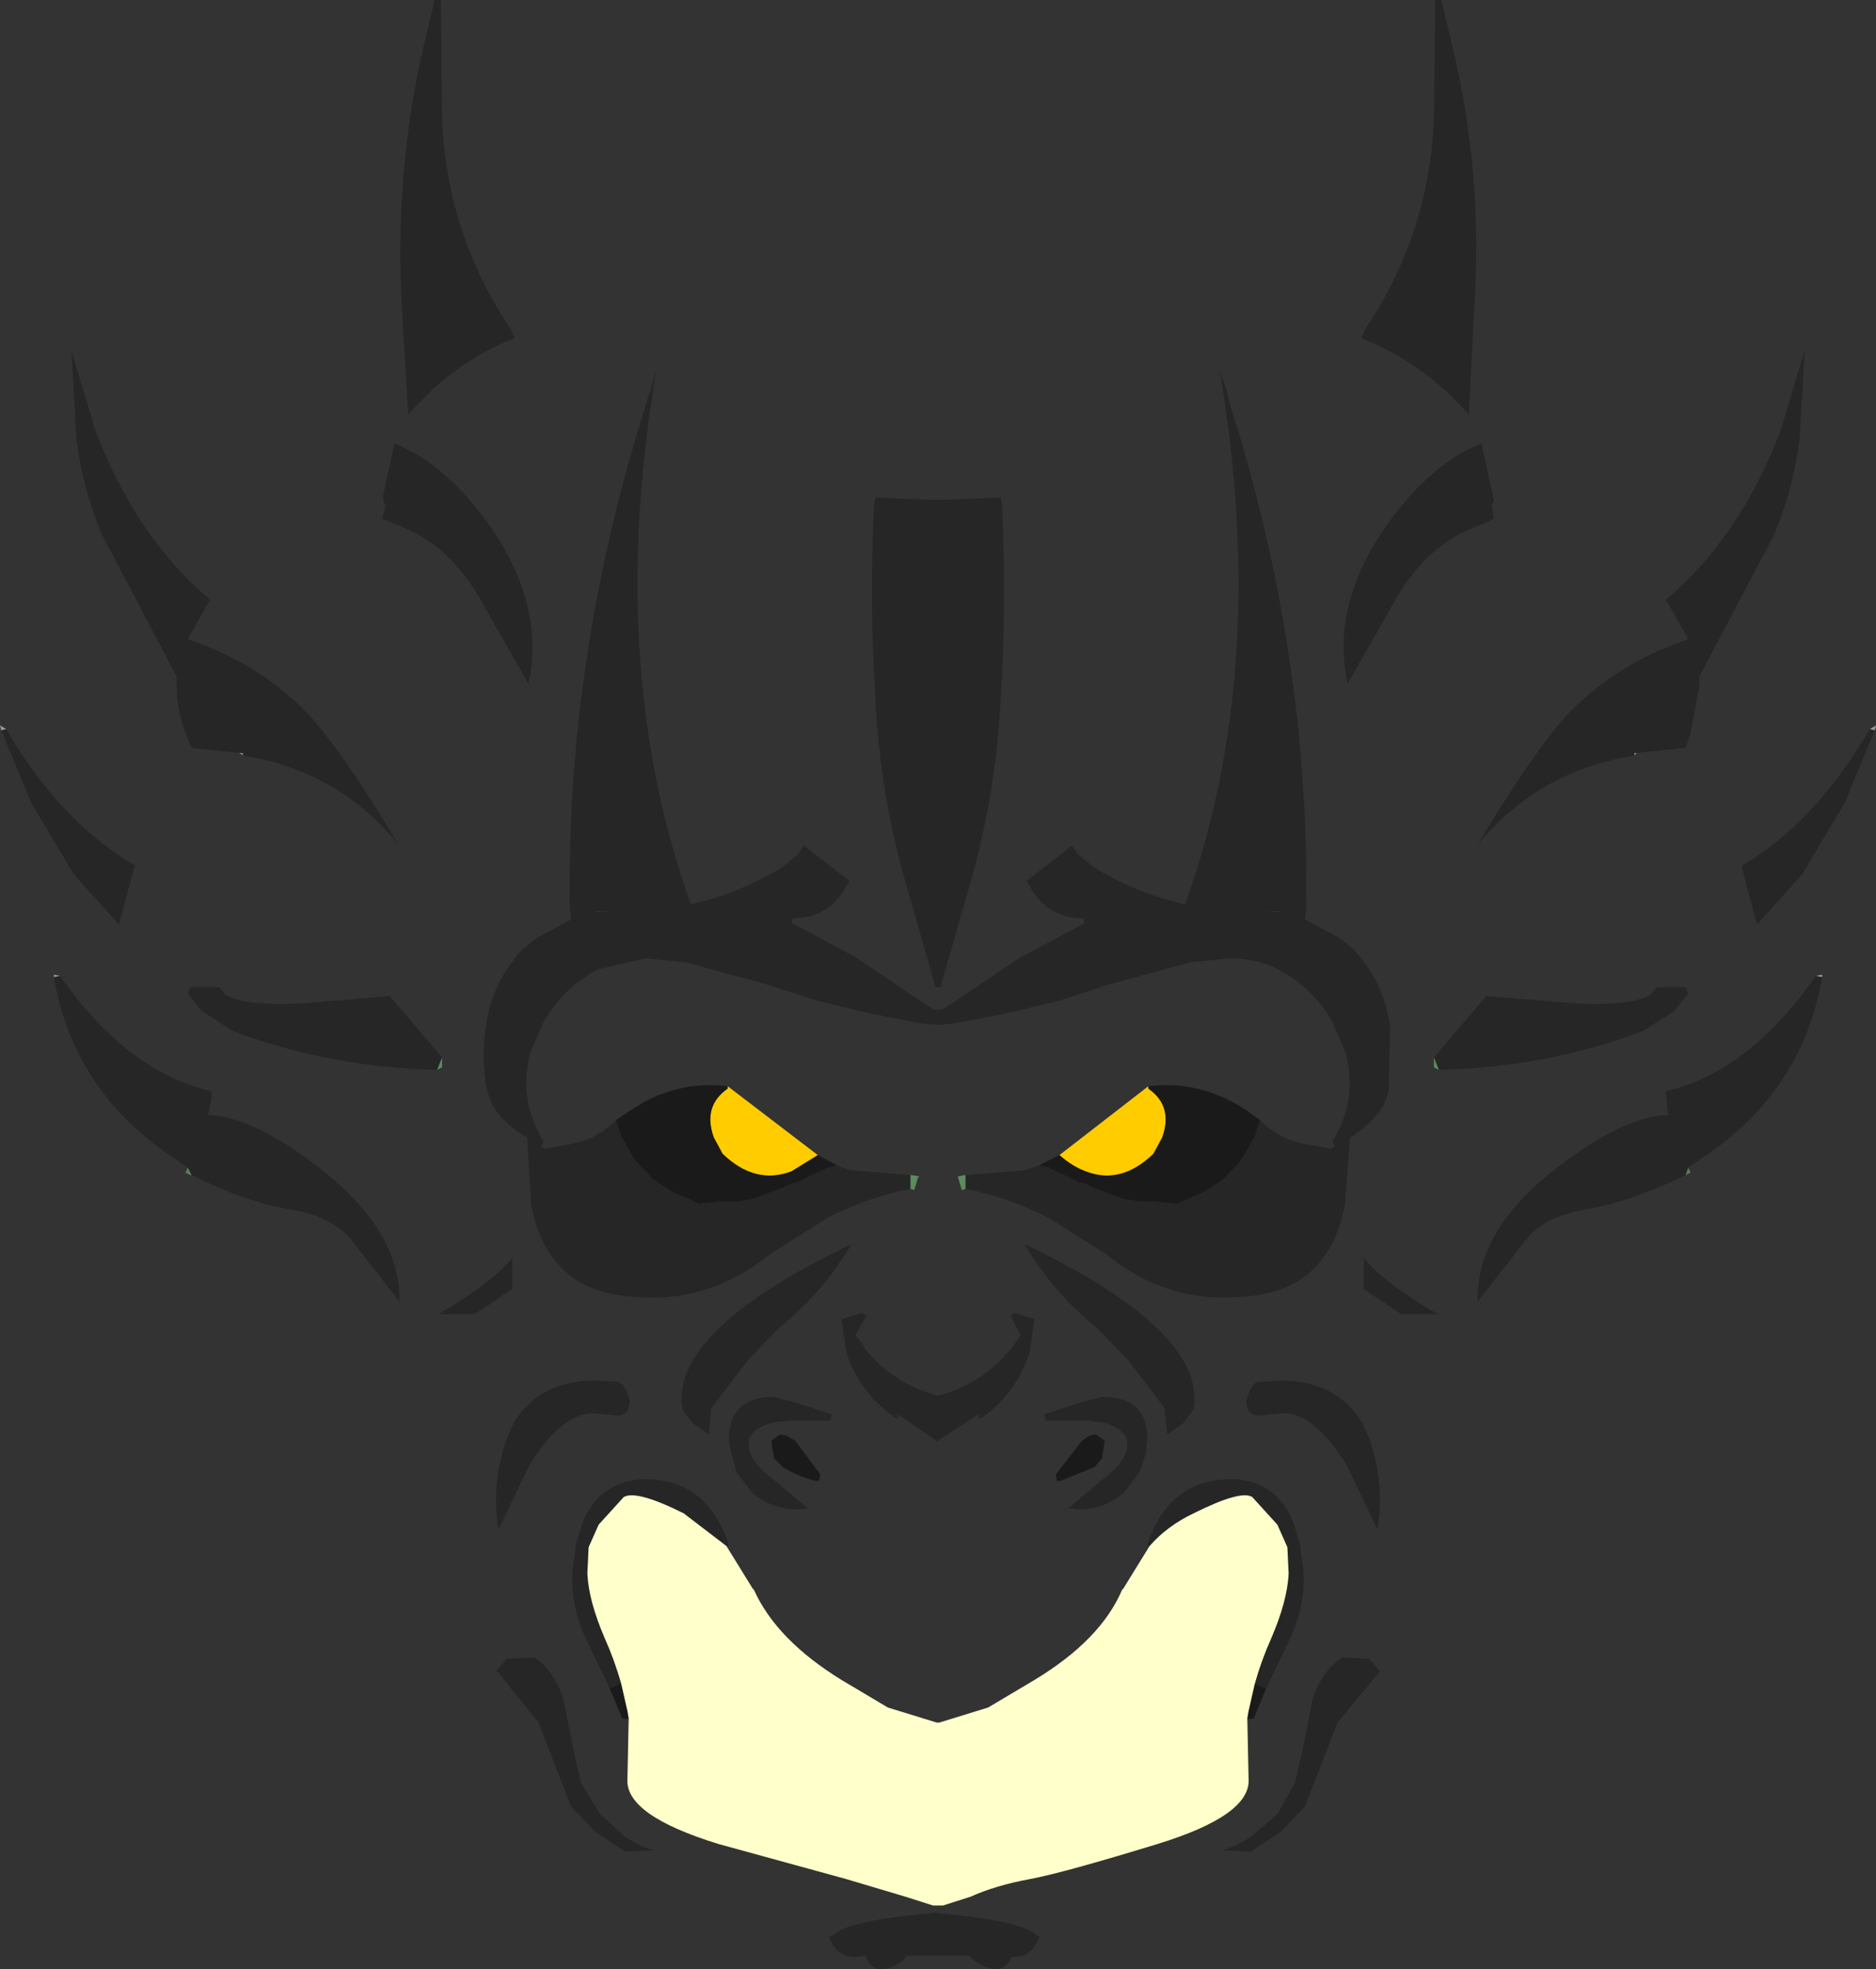 <?xml version="1.0" encoding="UTF-8" standalone="no"?>
<svg xmlns:xlink="http://www.w3.org/1999/xlink" height="78.6px" width="74.9px" xmlns="http://www.w3.org/2000/svg">
  <rect width="100%" height="100%" fill="#333333" stroke="none"/>
  <g transform="matrix(1.0, 0.0, 0.0, 1.0, 37.65, 187.4)">
    <path d="M37.2 -158.25 L37.0 -158.3 37.25 -158.45 37.2 -158.25 M35.1 -148.4 L34.85 -148.45 35.1 -148.5 35.1 -148.4 M-37.4 -158.3 L-37.6 -158.25 -37.65 -158.45 -37.4 -158.3 M-35.5 -148.4 L-35.5 -148.5 -35.25 -148.45 -35.5 -148.4" fill="#999999" fill-rule="evenodd" stroke="none"/>
    <path d="M27.6 -157.25 L27.6 -157.35 27.7 -157.35 27.6 -157.25 M-27.95 -157.25 L-28.1 -157.35 -27.95 -157.35 -27.95 -157.25" fill="#669966" fill-rule="evenodd" stroke="none"/>
    <path d="M29.65 -140.5 L29.75 -140.8 29.85 -140.6 29.65 -140.5 M-30.0 -140.5 L-30.05 -140.5 -30.25 -140.6 -30.15 -140.8 -30.0 -140.5" fill="#558055" fill-rule="evenodd" stroke="none"/>
    <path d="M-1.3 -139.95 L-1.3 -140.5 -1.25 -140.5 -0.95 -140.45 -1.0 -140.4 -1.15 -139.9 -1.3 -139.95 M0.9 -140.5 L0.9 -139.95 0.75 -139.9 0.6 -140.4 0.6 -140.45 0.85 -140.5 0.9 -140.5 M19.6 -145.2 L19.8 -144.7 19.6 -144.8 19.6 -145.2 M-20.2 -144.7 L-20.0 -145.2 -20.0 -144.8 -20.2 -144.7" fill="#5c8b5c" fill-rule="evenodd" stroke="none"/>
    <path d="M8.2 -144.05 L8.2 -143.95 Q9.2 -143.25 8.75 -142.0 L8.4 -141.35 Q7.1 -140.1 5.7 -140.65 5.15 -140.85 4.65 -141.3 L8.2 -144.05 M-5.0 -141.3 L-6.05 -140.65 Q-7.5 -140.1 -8.8 -141.35 L-9.15 -142.0 Q-9.6 -143.25 -8.6 -143.95 L-8.6 -144.05 -5.0 -141.3" fill="#ffcc00" fill-rule="evenodd" stroke="none"/>
    <path d="M-8.65 -125.7 L-7.6 -124.0 -7.55 -123.95 Q-6.65 -121.95 -4.05 -120.35 L-2.2 -119.25 -0.25 -118.65 -0.15 -118.65 1.8 -119.25 3.65 -120.35 Q6.3 -121.95 7.15 -123.95 L7.2 -124.0 8.25 -125.7 Q8.95 -126.5 10.0 -127.0 11.9 -127.95 12.35 -127.65 L13.35 -126.55 13.75 -125.65 13.8 -124.6 Q13.75 -123.5 13.1 -122.0 12.7 -121.1 12.45 -120.2 L12.2 -119.1 12.15 -118.8 12.2 -116.4 Q12.3 -114.95 8.55 -113.8 4.8 -112.65 3.45 -112.4 2.1 -112.15 1.1 -111.7 L0.0 -111.35 -0.1 -111.35 -0.2 -111.35 -0.3 -111.35 -0.4 -111.35 -1.5 -111.7 -3.85 -112.4 -8.95 -113.8 Q-12.7 -114.95 -12.6 -116.4 L-12.55 -118.8 -12.6 -119.1 -12.85 -120.2 Q-13.1 -121.1 -13.5 -122.0 -14.15 -123.5 -14.2 -124.6 L-14.15 -125.65 -13.75 -126.55 -12.75 -127.65 Q-12.25 -127.95 -10.35 -127.0 L-8.65 -125.7" fill="#ffffcc" fill-rule="evenodd" stroke="none"/>
    <path d="M-1.3 -139.95 Q-3.05 -139.6 -4.6 -138.8 L-6.9 -137.35 Q-9.35 -135.35 -12.4 -135.65 -15.8 -135.85 -16.45 -139.35 L-16.6 -142.0 Q-17.5 -142.5 -18.0 -143.3 L-18.2 -143.85 Q-18.45 -145.15 -18.25 -146.45 -18.0 -148.2 -16.8 -149.5 L-16.25 -149.95 -14.85 -150.7 -14.9 -151.15 Q-15.05 -161.3 -11.8 -171.45 L-11.8 -171.5 -11.7 -171.75 -11.45 -172.6 Q-13.45 -160.8 -10.1 -151.4 L-10.05 -151.3 -9.15 -151.55 Q-7.7 -152.0 -6.4 -152.8 L-6.1 -153.05 -5.8 -153.3 -5.55 -153.65 -3.75 -152.25 -3.75 -152.2 -3.85 -152.05 Q-4.55 -150.75 -6.0 -150.75 L-6.05 -150.55 -5.35 -150.2 -3.5 -149.2 -0.75 -147.35 -0.35 -147.1 -0.05 -147.1 0.35 -147.35 3.1 -149.2 5.0 -150.2 5.65 -150.55 5.6 -150.75 Q4.15 -150.75 3.45 -152.05 L3.35 -152.2 3.35 -152.25 5.15 -153.65 5.4 -153.3 5.7 -153.05 6.0 -152.8 Q7.3 -152.0 8.75 -151.55 L9.65 -151.3 9.7 -151.4 Q13.05 -160.8 11.05 -172.6 L11.35 -171.75 11.4 -171.5 11.4 -171.45 Q14.65 -161.3 14.5 -151.15 L14.45 -150.7 15.85 -149.95 16.4 -149.5 Q17.6 -148.2 17.85 -146.45 L17.8 -143.85 17.6 -143.3 Q17.1 -142.5 16.25 -142.0 L16.05 -139.35 Q15.4 -135.85 12.0 -135.65 8.95 -135.35 6.5 -137.35 L4.2 -138.8 Q2.65 -139.6 0.9 -139.95 L0.9 -140.5 3.3 -140.7 3.85 -140.9 4.2 -140.8 4.85 -140.5 5.45 -140.2 5.6 -140.2 6.0 -140.0 7.2 -139.55 7.8 -139.45 8.45 -139.45 9.4 -139.35 9.4 -139.4 9.5 -139.4 9.5 -139.45 9.6 -139.45 9.65 -139.5 9.8 -139.55 10.0 -139.65 10.35 -139.8 11.2 -140.35 11.9 -141.1 12.45 -142.05 12.65 -142.7 Q13.5 -141.85 14.7 -141.7 L15.5 -141.55 15.65 -141.65 15.55 -141.85 Q16.6 -143.55 16.05 -145.45 L15.55 -146.6 Q14.8 -147.95 13.4 -148.7 12.5 -149.15 11.5 -149.15 L9.9 -149.0 6.6 -148.1 4.6 -147.45 2.5 -146.95 0.45 -146.55 -0.2 -146.5 -0.85 -146.55 -2.9 -146.95 -5.0 -147.45 -7.0 -148.1 -10.3 -149.0 -11.9 -149.15 -13.8 -148.7 Q-15.2 -147.95 -15.95 -146.6 L-16.45 -145.45 Q-17.0 -143.55 -15.95 -141.85 L-16.05 -141.65 -15.9 -141.55 -15.1 -141.7 Q-13.9 -141.85 -13.05 -142.7 L-12.85 -142.05 -12.3 -141.1 -11.6 -140.35 -10.75 -139.8 -10.4 -139.65 -10.15 -139.55 -10.05 -139.5 -9.95 -139.45 -9.9 -139.45 -9.9 -139.4 -9.8 -139.4 -9.8 -139.35 -8.85 -139.45 -8.2 -139.45 -7.6 -139.55 -6.4 -140.0 -5.95 -140.2 -5.85 -140.2 -5.25 -140.5 -4.6 -140.8 -4.25 -140.9 -3.7 -140.7 -1.3 -140.5 -1.3 -139.95 M20.5 -184.85 Q21.55 -180.0 21.2 -175.05 L21.0 -170.85 Q19.15 -172.95 16.7 -173.9 L16.85 -174.25 Q19.4 -178.05 19.6 -182.6 L19.65 -187.4 19.9 -187.4 20.5 -184.85 M2.35 -167.3 Q2.55 -163.4 2.3 -159.45 2.1 -155.55 1.0 -151.85 L-0.1 -148.0 -0.3 -148.0 -1.4 -151.85 Q-2.5 -155.55 -2.7 -159.45 -2.95 -163.4 -2.75 -167.3 L-2.7 -167.55 -1.7 -167.5 -0.45 -167.45 -0.2 -167.45 0.05 -167.45 1.3 -167.5 2.3 -167.55 2.35 -167.3 M12.9 -151.0 L13.4 -151.0 13.55 -151.05 12.9 -151.0 M17.55 -166.2 Q19.35 -168.85 21.5 -169.7 L21.95 -167.65 22.0 -167.4 21.9 -167.25 22.0 -166.7 Q21.6 -166.5 21.2 -166.35 19.4 -165.65 18.2 -163.7 L16.15 -160.1 Q15.5 -163.15 17.55 -166.2 M27.6 -157.25 L26.85 -157.1 Q23.55 -156.35 21.35 -153.7 23.5 -157.3 24.9 -158.85 26.85 -160.9 29.65 -161.85 L29.75 -161.9 28.9 -163.4 28.85 -163.45 Q31.85 -166.0 33.45 -170.25 L34.4 -173.4 34.2 -169.9 Q33.95 -167.85 33.15 -166.0 L30.2 -160.4 30.2 -160.05 29.85 -158.15 29.65 -157.55 27.7 -157.35 27.6 -157.35 27.6 -157.25 M37.0 -158.3 L37.2 -158.25 36.0 -155.35 34.3 -152.5 32.5 -150.5 31.9 -152.75 31.9 -152.85 Q34.85 -154.6 37.0 -158.3 M34.85 -148.45 L35.1 -148.4 Q34.35 -144.05 30.7 -141.45 L29.75 -140.8 29.65 -140.5 Q27.5 -139.45 25.75 -139.15 24.0 -138.85 23.3 -137.95 L21.35 -135.45 Q21.25 -138.25 24.45 -140.75 27.15 -142.85 28.95 -142.9 L28.85 -143.85 Q32.15 -144.6 34.85 -148.45 M19.6 -145.2 L21.65 -147.6 21.65 -147.65 25.3 -147.35 Q27.5 -147.25 28.25 -147.7 L28.5 -148.0 29.65 -148.0 29.75 -147.75 29.2 -147.05 27.95 -146.25 Q24.1 -144.8 19.8 -144.7 L19.6 -145.2 M7.4 -133.1 L6.15 -134.4 Q4.4 -135.8 3.25 -137.75 10.55 -134.25 10.0 -131.15 L9.9 -131.0 9.6 -130.6 8.95 -130.15 8.85 -131.2 7.4 -133.1 M5.8 -130.7 L4.1 -130.7 4.05 -130.95 5.4 -131.4 6.35 -131.65 Q8.1 -131.65 8.15 -130.1 L8.15 -129.9 8.1 -129.4 7.85 -128.65 7.2 -127.8 Q6.2 -127.0 5.0 -127.2 L6.3 -128.3 Q7.15 -128.9 7.35 -129.55 L7.35 -130.1 7.3 -129.9 7.3 -129.95 7.3 -130.05 Q7.05 -130.5 6.25 -130.65 L6.15 -130.65 5.8 -130.7 M2.7 -134.9 L2.85 -135.0 3.65 -134.75 3.45 -133.35 3.4 -133.25 Q2.85 -131.7 1.45 -130.75 L1.4 -130.95 -0.2 -129.9 -0.2 -129.85 -1.8 -130.95 -1.8 -130.75 Q-3.25 -131.7 -3.8 -133.25 L-3.85 -133.35 -4.05 -134.75 -3.25 -135.0 -3.05 -134.9 -3.5 -134.1 -3.2 -133.75 -3.1 -133.55 Q-1.95 -132.15 -0.2 -131.7 1.55 -132.15 2.7 -133.55 L2.85 -133.75 3.1 -134.1 2.7 -134.9 M8.25 -125.7 L8.15 -125.75 Q9.1 -128.55 11.85 -128.35 13.4 -128.15 14.0 -126.6 L14.25 -125.8 14.4 -124.65 14.4 -124.55 Q14.45 -123.4 13.95 -122.2 L12.9 -120.0 12.45 -120.2 Q12.7 -121.1 13.1 -122.0 13.75 -123.5 13.8 -124.6 L13.75 -125.65 13.35 -126.55 12.35 -127.65 Q11.9 -127.95 10.0 -127.0 8.95 -126.5 8.25 -125.7 M-13.3 -120.0 L-14.35 -122.2 Q-14.85 -123.4 -14.8 -124.55 L-14.8 -124.65 -14.65 -125.8 -14.4 -126.6 Q-13.8 -128.15 -12.2 -128.35 -9.5 -128.55 -8.55 -125.75 L-8.65 -125.7 -10.35 -127.0 Q-12.25 -127.95 -12.75 -127.65 L-13.75 -126.55 -14.15 -125.65 -14.2 -124.6 Q-14.15 -123.5 -13.5 -122.0 -13.1 -121.1 -12.85 -120.2 L-13.3 -120.0 M16.8 -135.95 L16.8 -137.2 Q17.6 -136.2 19.75 -134.95 L18.3 -134.95 16.8 -135.95 M12.1 -131.45 Q12.25 -132.1 12.55 -132.25 L13.5 -132.3 Q15.7 -132.3 16.75 -130.6 L17.05 -129.9 17.2 -129.4 Q17.6 -127.9 17.35 -126.35 L16.1 -128.95 Q14.85 -130.95 13.65 -131.0 L12.6 -130.9 Q12.15 -130.9 12.1 -131.45 M17.45 -120.7 L15.75 -118.65 14.45 -115.3 13.5 -114.3 12.3 -113.5 11.15 -113.55 Q11.8 -113.75 12.3 -114.1 L13.35 -115.0 14.05 -116.25 14.3 -117.3 14.75 -119.55 Q15.1 -120.7 15.95 -121.25 L17.0 -121.2 17.45 -120.7 M1.25 -109.15 L1.05 -109.35 -1.45 -109.35 -1.6 -109.15 Q-2.75 -108.35 -3.1 -109.35 -4.2 -109.1 -4.55 -110.1 L-4.4 -110.15 Q-3.85 -110.75 -0.4 -111.05 L-0.3 -111.05 Q3.15 -110.75 3.75 -110.15 L3.85 -110.1 Q3.55 -109.25 2.75 -109.3 2.35 -108.4 1.25 -109.15 M-17.1 -173.9 Q-19.55 -172.95 -21.35 -170.85 L-21.6 -175.05 Q-21.9 -180.0 -20.9 -184.85 L-20.3 -187.4 -20.05 -187.4 -20.0 -182.6 Q-19.8 -178.05 -17.25 -174.25 L-17.1 -173.9 M-28.1 -157.35 L-30.0 -157.55 -30.25 -158.15 Q-30.6 -159.15 -30.6 -160.05 L-30.6 -160.4 -33.55 -166.0 Q-34.35 -167.85 -34.6 -169.9 L-34.8 -173.4 -33.85 -170.25 Q-32.25 -166.0 -29.25 -163.45 L-29.3 -163.4 -30.15 -161.9 -30.05 -161.85 Q-27.25 -160.9 -25.3 -158.85 -23.9 -157.3 -21.75 -153.7 -23.9 -156.35 -27.2 -157.1 L-27.95 -157.25 -27.95 -157.35 -28.1 -157.35 M-22.35 -167.65 L-21.9 -169.7 Q-19.75 -168.85 -17.95 -166.2 -15.9 -163.15 -16.55 -160.1 L-18.6 -163.7 Q-19.8 -165.65 -21.55 -166.35 L-22.4 -166.7 -22.25 -167.25 -22.35 -167.4 -22.35 -167.65 M-37.6 -158.25 L-37.4 -158.3 Q-35.25 -154.6 -32.25 -152.85 L-32.3 -152.75 -32.9 -150.5 -34.7 -152.5 -36.4 -155.35 -37.6 -158.25 M-13.8 -151.0 L-13.25 -151.0 -13.95 -151.05 -13.8 -151.0 M-20.0 -145.2 L-20.2 -144.7 Q-24.5 -144.8 -28.35 -146.25 L-29.6 -147.05 -30.15 -147.75 -30.05 -148.0 -28.9 -148.0 -28.65 -147.7 Q-27.9 -147.25 -25.65 -147.35 L-22.05 -147.65 -22.05 -147.6 -20.0 -145.2 M-10.4 -131.15 Q-10.95 -134.25 -3.65 -137.75 -4.8 -135.8 -6.55 -134.4 L-7.8 -133.1 -9.25 -131.2 -9.35 -130.15 -10.0 -130.6 -10.3 -131.0 -10.4 -131.15 M-4.45 -130.95 L-4.5 -130.7 -6.15 -130.7 -6.55 -130.65 -6.65 -130.65 Q-7.45 -130.5 -7.7 -130.05 L-7.7 -129.95 -7.7 -129.9 -7.75 -130.1 -7.75 -129.55 Q-7.55 -128.9 -6.7 -128.3 L-5.4 -127.2 Q-6.6 -127.0 -7.6 -127.8 L-8.25 -128.65 -8.45 -129.4 -8.55 -129.9 -8.55 -130.1 Q-8.45 -131.65 -6.75 -131.65 L-5.8 -131.4 -4.45 -130.95 M-18.7 -134.95 L-20.15 -134.95 Q-18.0 -136.2 -17.2 -137.2 L-17.2 -135.95 -18.7 -134.95 M-12.5 -131.45 Q-12.55 -130.9 -13.0 -130.9 L-14.0 -131.0 Q-15.25 -130.95 -16.5 -128.95 L-17.75 -126.35 Q-18.0 -127.9 -17.6 -129.4 L-17.45 -129.9 -17.15 -130.6 Q-16.1 -132.3 -13.9 -132.3 L-12.95 -132.25 Q-12.65 -132.1 -12.5 -131.45 M-35.25 -148.45 Q-32.55 -144.6 -29.2 -143.85 -29.2 -143.4 -29.35 -142.9 -27.55 -142.85 -24.85 -140.75 -21.65 -138.25 -21.7 -135.45 L-23.65 -137.95 Q-24.4 -138.85 -26.15 -139.15 -27.9 -139.45 -30.0 -140.5 L-30.15 -140.8 -31.1 -141.45 Q-34.75 -144.05 -35.5 -148.4 L-35.25 -148.45 M-17.8 -120.7 L-17.85 -120.7 -17.4 -121.2 -16.3 -121.25 Q-15.5 -120.7 -15.15 -119.55 L-14.7 -117.3 -14.45 -116.25 -13.7 -115.0 -12.7 -114.1 Q-12.2 -113.75 -11.55 -113.55 L-12.7 -113.5 -13.9 -114.3 -14.85 -115.3 -16.15 -118.65 -17.8 -120.7" fill="#000000" fill-opacity="0.251" fill-rule="evenodd" stroke="none"/>
    <path d="M-4.25 -140.9 L-4.6 -140.8 -5.25 -140.5 -5.85 -140.2 -5.95 -140.2 -6.4 -140.0 -7.6 -139.55 -8.2 -139.45 -8.85 -139.45 -9.8 -139.35 -9.8 -139.4 -9.9 -139.4 -9.9 -139.45 -9.95 -139.45 -10.05 -139.5 -10.15 -139.55 -10.4 -139.65 -10.75 -139.8 -11.6 -140.35 -12.3 -141.1 -12.85 -142.05 -13.05 -142.7 -12.45 -143.1 Q-10.65 -144.3 -8.6 -144.05 L-8.6 -143.95 Q-9.6 -143.25 -9.15 -142.0 L-8.8 -141.35 Q-7.5 -140.1 -6.05 -140.65 L-5.0 -141.3 -4.25 -140.9 M12.65 -142.7 L12.45 -142.05 11.9 -141.1 11.2 -140.35 10.35 -139.8 10.0 -139.65 9.8 -139.55 9.65 -139.5 9.6 -139.45 9.5 -139.45 9.5 -139.4 9.4 -139.4 9.4 -139.35 8.45 -139.45 7.8 -139.45 7.2 -139.55 6.0 -140.0 5.6 -140.2 5.45 -140.2 4.85 -140.5 4.2 -140.8 3.85 -140.9 4.65 -141.3 Q5.15 -140.85 5.7 -140.65 7.1 -140.1 8.4 -141.35 L8.75 -142.0 Q9.2 -143.25 8.2 -143.95 L8.2 -144.05 Q10.25 -144.3 12.1 -143.1 L12.65 -142.7 M5.85 -130.1 L6.1 -130.15 6.45 -129.9 6.45 -129.85 6.35 -129.2 6.05 -128.85 4.7 -128.3 4.55 -128.3 4.5 -128.55 5.55 -129.9 5.85 -130.1 M12.9 -120.0 L12.4 -118.8 12.15 -118.8 12.2 -119.1 12.45 -120.2 12.9 -120.0 M-12.55 -118.8 L-12.8 -118.8 -13.3 -120.0 -12.85 -120.2 -12.6 -119.1 -12.55 -118.8 M-6.25 -130.1 L-5.9 -129.9 -4.9 -128.55 -4.95 -128.3 -5.1 -128.3 Q-5.75 -128.45 -6.4 -128.85 L-6.75 -129.2 -6.85 -129.85 -6.85 -129.9 -6.5 -130.15 -6.25 -130.1" fill="#000000" fill-opacity="0.498" fill-rule="evenodd" stroke="none"/>
  </g>
</svg>
